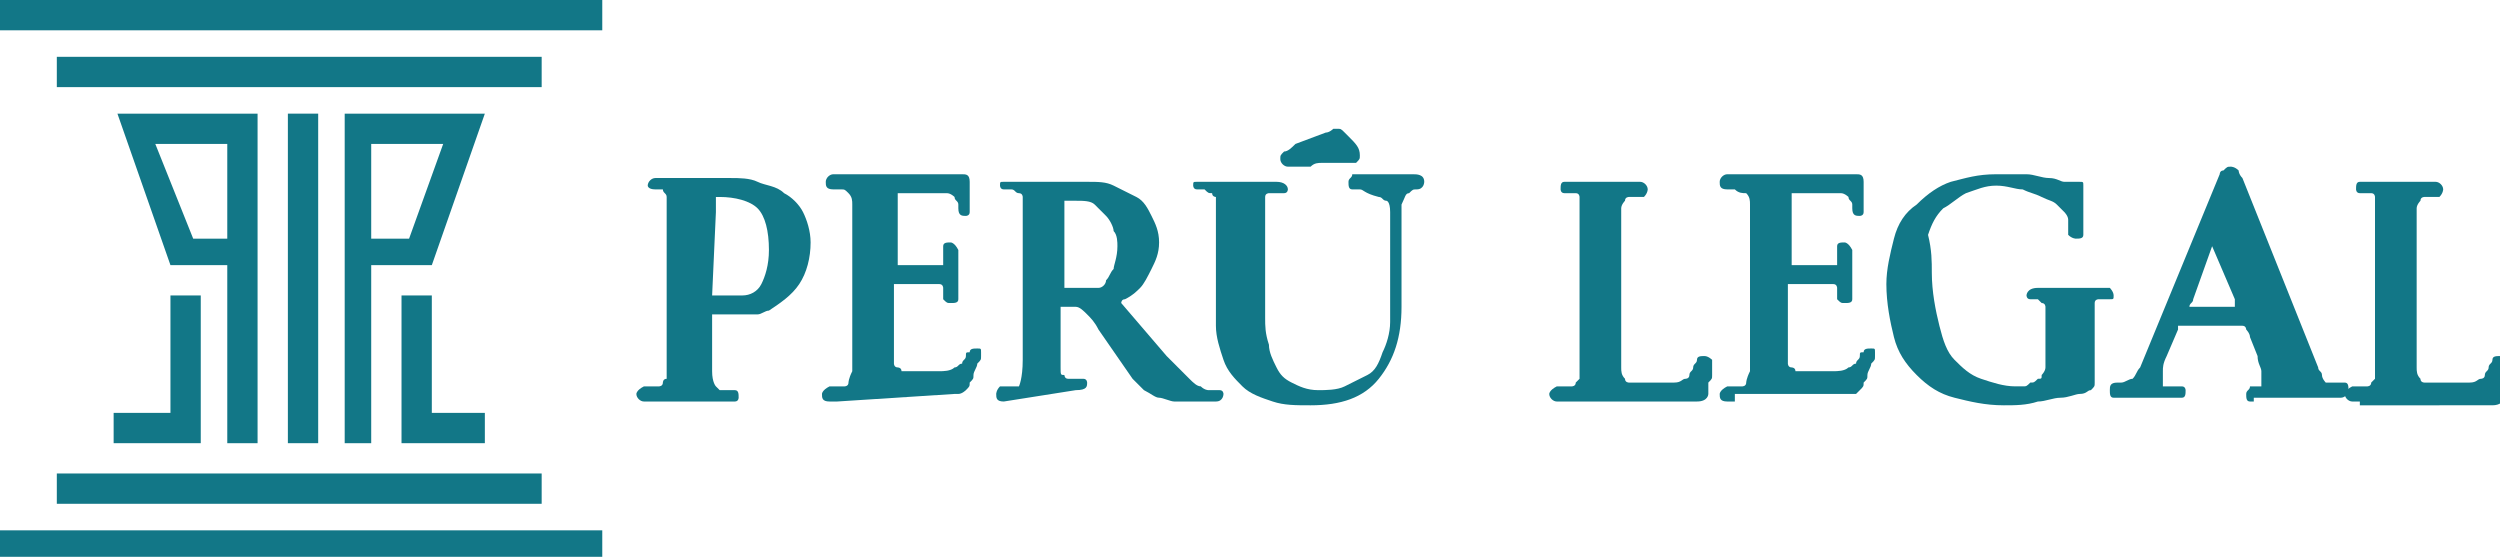 <?xml version="1.0" encoding="utf-8"?>
<!-- Generator: Adobe Illustrator 25.1.0, SVG Export Plug-In . SVG Version: 6.00 Build 0)  -->
<svg version="1.1" id="Capa_1" xmlns="http://www.w3.org/2000/svg" xmlns:xlink="http://www.w3.org/1999/xlink" x="0px" y="0px"
	 width="66px" height="14.7px" viewBox="0 0 66 14.7" style="enable-background:new 0 0 66 14.7;" xml:space="preserve">
<style type="text/css">
	.st0{fill:#6E6F70;}
	.st1{fill:#DD1F2E;}
	.st2{fill:url(#SVGID_1_);}
	.st3{clip-path:url(#SVGID_3_);}
	.st4{fill:url(#SVGID_4_);}
	.st5{fill:url(#SVGID_5_);}
	.st6{fill:url(#SVGID_6_);}
	.st7{fill:url(#SVGID_7_);}
	.st8{fill:url(#SVGID_8_);}
	.st9{fill:url(#SVGID_9_);}
	.st10{fill:url(#SVGID_10_);}
	.st11{fill:url(#SVGID_11_);}
	.st12{fill:url(#SVGID_12_);}
	.st13{fill:url(#SVGID_13_);}
	.st14{fill:url(#SVGID_14_);}
	.st15{fill:url(#SVGID_15_);}
	.st16{fill:url(#SVGID_16_);}
	.st17{opacity:0.1;clip-path:url(#SVGID_3_);}
	.st18{fill:none;stroke:#FFFFFF;stroke-width:0.132;stroke-miterlimit:10;}
	.st19{fill:#FFFFFF;}
	.st20{fill:#FFFFFF;stroke:#878787;stroke-width:0.5;stroke-miterlimit:10;}
	.st21{fill:url(#SVGID_17_);}
	.st22{clip-path:url(#SVGID_19_);}
	.st23{fill:url(#SVGID_20_);}
	.st24{fill:url(#SVGID_21_);}
	.st25{fill:url(#SVGID_22_);}
	.st26{fill:url(#SVGID_23_);}
	.st27{fill:url(#SVGID_24_);}
	.st28{fill:url(#SVGID_25_);}
	.st29{fill:url(#SVGID_26_);}
	.st30{fill:url(#SVGID_27_);}
	.st31{fill:url(#SVGID_28_);}
	.st32{fill:url(#SVGID_29_);}
	.st33{fill:url(#SVGID_30_);}
	.st34{fill:url(#SVGID_31_);}
	.st35{fill:url(#SVGID_32_);}
	.st36{opacity:0.1;clip-path:url(#SVGID_19_);}
	.st37{fill:#1D1D1B;}
	.st38{fill-rule:evenodd;clip-rule:evenodd;fill:#1D1D1B;}
	.st39{fill:#55B697;}
	.st40{fill-rule:evenodd;clip-rule:evenodd;fill:#D82238;}
	.st41{fill:#005FDE;}
	.st42{fill:#515151;}
	.st43{fill:#00AAFF;}
	.st44{fill:#FF3785;}
	.st45{fill:#33FE88;}
	.st46{fill:#FEEA48;}
	.st47{fill:#3D81E4;}
	.st48{fill:#0062DB;}
	.st49{fill:url(#XMLID_3_);}
	.st50{fill:#00CEDC;}
	.st51{opacity:0.4;clip-path:url(#SVGID_34_);fill:url(#SVGID_35_);}
	.st52{fill:#AD00FF;}
	.st53{fill:#FFAC00;}
	.st54{fill:#D8D9DD;}
	.st55{fill:#EB661C;}
	.st56{fill:#DD0B14;}
	.st57{fill:#00CD91;}
	.st58{fill:#008053;}
	.st59{fill:#FF17E5;}
	.st60{fill:#3666FF;}
	.st61{fill:url(#SVGID_36_);}
	.st62{fill:#FF0000;}
	.st63{fill:none;stroke:#FFFFFF;stroke-width:0.575;stroke-miterlimit:10;}
	.st64{fill:#EA5472;}
	.st65{fill:#127787;}
	.st66{fill:#068739;}
</style>
<g>
	<g>
		<g>
			<rect class="st65" width="15.9" height="0.8"/>
		</g>
		<g>
			<rect y="14" class="st65" width="15.9" height="0.8"/>
		</g>
		<g>
			<rect x="1.5" y="12.5" class="st65" width="12.8" height="0.8"/>
		</g>
		<g>
			<rect x="1.5" y="1.5" class="st65" width="12.8" height="0.8"/>
		</g>
		<g>
			<rect x="7.6" y="3" class="st65" width="0.8" height="8.7"/>
		</g>
		<g>
			<polygon class="st65" points="5.3,7.8 5.3,11.7 4.5,11.7 3,11.7 3,10.9 4.5,10.9 4.5,7.8 			"/>
		</g>
		<g>
			<polygon class="st65" points="4.1,3.8 5.1,6.3 6,6.3 6,7 4.5,7 3.1,3 6.8,3 6.8,11.7 6,11.7 6,3.8 			"/>
		</g>
		<g>
			<polygon class="st65" points="11.7,3.8 10.8,6.3 9.8,6.3 9.8,7 11.4,7 12.8,3 9.1,3 9.1,11.7 9.8,11.7 9.8,3.8 			"/>
		</g>
		<g>
			<polygon class="st65" points="10.6,7.8 10.6,11.7 11.4,11.7 12.8,11.7 12.8,10.9 11.4,10.9 11.4,7.8 			"/>
		</g>
	</g>
	<g>
		<g>
			<path class="st65" d="M22.1,10.6c-0.1,0-0.1,0-0.2,0c-0.2,0-0.2-0.1-0.2-0.2c0,0,0-0.1,0.2-0.2c0.1,0,0.1,0,0.2,0
				c0.1,0,0.1,0,0.2,0c0,0,0.1,0,0.1-0.1c0,0,0-0.1,0.1-0.3c0-0.2,0-0.3,0-0.5c0-0.2,0-0.3,0-0.5V5.4c0-0.1,0-0.2-0.1-0.3
				c-0.1-0.1-0.1-0.1-0.2-0.1c-0.1,0-0.1,0-0.2,0c-0.2,0-0.2-0.1-0.2-0.2c0-0.1,0.1-0.2,0.2-0.2c0.1,0,0.1,0,0.1,0h3.3
				c0.1,0,0.2,0,0.2,0.2c0,0,0,0.1,0,0.1c0,0,0,0,0,0c0,0.1,0,0.2,0,0.3c0,0.1,0,0.2,0,0.3c0,0,0,0.1,0,0.1c0,0.1-0.1,0.1-0.1,0.1
				c-0.1,0-0.2,0-0.2-0.2c0-0.1,0-0.1,0-0.1c0-0.1-0.1-0.1-0.1-0.2c0,0-0.1-0.1-0.2-0.1c-0.1,0-0.1,0-0.2,0c-0.1,0-0.2,0-0.3,0h-0.7
				c-0.1,0-0.1,0-0.1,0c0,0,0,0,0,0.1v1.8c0,0,0,0,0,0c0,0,0,0,0,0h0.9c0.1,0,0.1,0,0.2,0c0.1,0,0.1,0,0.1,0l0,0c0,0,0,0,0-0.1
				c0-0.1,0-0.1,0-0.2c0-0.1,0-0.1,0-0.2c0-0.1,0.1-0.1,0.2-0.1c0,0,0.1,0,0.2,0.2c0,0.1,0,0.1,0,0.2c0,0.1,0,0.2,0,0.2
				c0,0.1,0,0.2,0,0.2c0,0.1,0,0.2,0,0.3c0,0.1,0,0.2,0,0.3c0,0,0,0.1,0,0.1c0,0.1-0.1,0.1-0.2,0.1c-0.1,0-0.1,0-0.2-0.1
				c0,0,0-0.1,0-0.1c0,0,0-0.1,0-0.2c0,0,0-0.1-0.1-0.1c0,0,0,0-0.1,0c-0.1,0-0.1,0-0.2,0h-0.9v1.9c0,0.1,0,0.1,0,0.2
				c0,0,0,0.1,0.1,0.1c0,0,0.1,0,0.1,0.1c0.1,0,0.1,0,0.2,0c0.1,0,0.1,0,0.2,0c0.1,0,0.1,0,0.2,0c0.1,0,0.2,0,0.4,0
				c0.1,0,0.3,0,0.4-0.1c0.1,0,0.1-0.1,0.2-0.1c0-0.1,0.1-0.1,0.1-0.2c0-0.1,0-0.1,0.1-0.1c0-0.1,0.1-0.1,0.2-0.1
				c0.1,0,0.1,0,0.1,0.1c0,0,0,0.1,0,0.1c0,0.1,0,0.1-0.1,0.2c0,0.1-0.1,0.2-0.1,0.3c0,0.1,0,0.1-0.1,0.2c0,0.1,0,0.1-0.1,0.2
				c0,0-0.1,0.1-0.2,0.1c-0.1,0-0.1,0-0.1,0L22.1,10.6L22.1,10.6z"/>
		</g>
		<g>
			<path class="st65" d="M26.5,10.6c-0.2,0-0.2-0.1-0.2-0.2c0,0,0-0.1,0.1-0.2c0,0,0.1,0,0.2,0c0.1,0,0.1,0,0.2,0c0,0,0.1,0,0.1,0
				c0,0,0.1-0.2,0.1-0.7v-4c0-0.2,0-0.3,0-0.3c0,0,0-0.1-0.1-0.1c-0.1,0-0.1-0.1-0.2-0.1c-0.1,0-0.1,0-0.1,0c0,0-0.1,0-0.1,0
				c-0.1,0-0.1-0.1-0.1-0.1c0-0.1,0-0.1,0.1-0.1c0,0,0.1,0,0.2,0h2c0.3,0,0.5,0,0.7,0.1c0.2,0.1,0.4,0.2,0.6,0.3
				c0.2,0.1,0.3,0.3,0.4,0.5c0.1,0.2,0.2,0.4,0.2,0.7c0,0.3-0.1,0.5-0.2,0.7c-0.1,0.2-0.2,0.4-0.3,0.5c-0.1,0.1-0.2,0.2-0.4,0.3
				c-0.1,0-0.1,0.1-0.1,0.1c0,0,0,0,0,0l1.2,1.4c0.1,0.1,0.2,0.2,0.3,0.3c0.1,0.1,0.2,0.2,0.3,0.3c0.1,0.1,0.2,0.2,0.3,0.2
				c0.1,0.1,0.2,0.1,0.2,0.1c0,0,0,0,0,0c0,0,0,0,0,0c0,0,0,0,0.1,0c0,0,0,0,0.1,0c0,0,0.1,0,0.1,0c0.1,0,0.1,0.1,0.1,0.1
				c0,0,0,0.2-0.2,0.2c-0.1,0-0.1,0-0.2,0h-0.6c-0.1,0-0.2,0-0.3,0c-0.1,0-0.3-0.1-0.4-0.1c-0.1,0-0.2-0.1-0.4-0.2
				c-0.1-0.1-0.2-0.2-0.3-0.3L29,8.7c-0.1-0.2-0.2-0.3-0.3-0.4c-0.1-0.1-0.2-0.2-0.3-0.2h-0.4v1c0,0.3,0,0.5,0,0.6
				c0,0.2,0,0.2,0.1,0.2l0,0c0,0,0,0.1,0.1,0.1c0,0,0.1,0,0.1,0l0,0l0,0c0,0,0,0,0.1,0c0,0,0.1,0,0.1,0c0,0,0.1,0,0.1,0
				c0.1,0,0.1,0.1,0.1,0.1c0,0.1,0,0.2-0.3,0.2L26.5,10.6L26.5,10.6z M28.1,7.6c0,0,0.1,0,0.1,0h0.5c0.1,0,0.2,0,0.3,0
				c0.1,0,0.2-0.1,0.2-0.2c0.1-0.1,0.1-0.2,0.2-0.3c0-0.1,0.1-0.3,0.1-0.6c0-0.1,0-0.3-0.1-0.4c0-0.1-0.1-0.3-0.2-0.4
				c-0.1-0.1-0.2-0.2-0.3-0.3c-0.1-0.1-0.3-0.1-0.5-0.1h-0.2c0,0-0.1,0-0.1,0c0,0,0,0.1,0,0.2V7.6z"/>
		</g>
		<path class="st65" d="M34.6,10.7c-0.4,0-0.7,0-1-0.1c-0.3-0.1-0.6-0.2-0.8-0.4c-0.2-0.2-0.4-0.4-0.5-0.7c-0.1-0.3-0.2-0.6-0.2-0.9
			V6.1c0-0.2,0-0.5,0-0.6c0-0.2,0-0.3,0-0.3c0,0-0.1,0-0.1-0.1c-0.1,0-0.1,0-0.2-0.1c-0.1,0-0.1,0-0.2,0c-0.1,0-0.1-0.1-0.1-0.1
			c0-0.1,0-0.1,0.1-0.1c0,0,0.1,0,0.2,0h1.9c0.2,0,0.3,0.1,0.3,0.2c0,0,0,0.1-0.1,0.1c0,0-0.1,0-0.1,0c-0.1,0-0.1,0-0.2,0
			c-0.1,0-0.1,0-0.1,0c0,0-0.1,0-0.1,0.1h0c0,0,0,0,0,0.1c0,0.1,0,0.2,0,0.3c0,0.2,0,0.4,0,0.7l0,2.1c0,0.2,0,0.4,0.1,0.7
			c0,0.2,0.1,0.4,0.2,0.6c0.1,0.2,0.2,0.3,0.4,0.4c0.2,0.1,0.4,0.2,0.7,0.2c0.2,0,0.5,0,0.7-0.1c0.2-0.1,0.4-0.2,0.6-0.3
			c0.2-0.1,0.3-0.3,0.4-0.6c0.1-0.2,0.2-0.5,0.2-0.8V6.6c0-0.5,0-0.8,0-1c0-0.3-0.1-0.3-0.1-0.3c-0.1,0-0.1-0.1-0.2-0.1
			C36,5.1,36,5,35.9,5c-0.1,0-0.1,0-0.2,0c-0.1,0-0.1-0.1-0.1-0.2c0-0.1,0.1-0.1,0.1-0.2l0,0c0,0,0.1,0,0.1,0l1.5,0
			c0.1,0,0.3,0,0.3,0.2c0,0,0,0.2-0.2,0.2l0,0c-0.1,0-0.1,0-0.2,0.1c-0.1,0-0.1,0.1-0.2,0.3c0,0.2,0,0.4,0,0.7v2
			c0,0.8-0.2,1.4-0.6,1.9C36,10.5,35.4,10.7,34.6,10.7 M34,4.4c-0.1,0-0.2-0.1-0.2-0.2c0-0.1,0-0.1,0.1-0.2C34,4,34.1,3.9,34.2,3.8
			L35,3.5c0.1,0,0.2-0.1,0.2-0.1c0,0,0.1,0,0.1,0c0.1,0,0.1,0,0.2,0.1c0,0,0.1,0.1,0.1,0.1c0.2,0.2,0.3,0.3,0.3,0.5
			c0,0.1,0,0.1-0.1,0.2c0,0-0.1,0-0.1,0c0,0-0.1,0-0.1,0c-0.1,0-0.1,0-0.1,0h-0.1c-0.1,0-0.1,0-0.2,0c-0.1,0-0.2,0-0.3,0
			c-0.1,0-0.2,0-0.3,0.1c0,0,0,0-0.1,0c0,0-0.1,0-0.2,0c-0.1,0-0.1,0-0.2,0C34.1,4.4,34,4.4,34,4.4"/>
		<g>
			<path class="st65" d="M41.3,10.6c-0.1,0-0.1,0-0.2,0c-0.1,0-0.2-0.1-0.2-0.2c0,0,0-0.1,0.2-0.2c0.1,0,0.1,0,0.2,0
				c0.1,0,0.1,0,0.2,0c0,0,0.1,0,0.1-0.1c0,0,0.1-0.1,0.1-0.1c0,0,0-0.1,0-0.2c0-0.1,0-0.2,0-0.3V5.6c0-0.1,0-0.2,0-0.2
				c0-0.1,0-0.1,0-0.1c0,0,0-0.1,0-0.1c0,0,0-0.1-0.1-0.1c0,0,0,0-0.1,0c0,0-0.1,0-0.1,0c-0.1,0-0.1,0-0.1,0c-0.1,0-0.1-0.1-0.1-0.1
				c0-0.1,0-0.2,0.1-0.2c0,0,0.1,0,0.1,0h1.8c0,0,0,0,0.1,0c0.1,0,0.2,0.1,0.2,0.2c0,0,0,0.1-0.1,0.2c0,0-0.1,0-0.2,0
				c-0.1,0-0.1,0-0.2,0c0,0-0.1,0-0.1,0.1c0,0-0.1,0.1-0.1,0.2c0,0.1,0,0.2,0,0.3v3.2c0,0.1,0,0.3,0,0.4c0,0.1,0,0.2,0,0.3
				c0,0.1,0,0.2,0.1,0.3c0,0.1,0.1,0.1,0.1,0.1c0.1,0,0.2,0,0.4,0c0.1,0,0.3,0,0.4,0c0.1,0,0.3,0,0.4,0c0.2,0,0.2-0.1,0.3-0.1
				c0,0,0.1,0,0.1-0.1c0-0.1,0.1-0.1,0.1-0.2c0-0.1,0.1-0.1,0.1-0.2c0-0.1,0.1-0.1,0.2-0.1c0.1,0,0.2,0.1,0.2,0.1c0,0,0,0.1,0,0.1
				c0,0,0,0,0,0.1c0,0,0,0.1,0,0.2c0,0.1,0,0.1-0.1,0.2c0,0.1,0,0.1,0,0.1c0,0.1,0,0.1,0,0.2l0,0c0,0,0,0,0,0c0,0,0,0.2-0.3,0.2
				H41.3z"/>
		</g>
		<g>
			<path class="st65" d="M45.8,10.6c-0.1,0-0.1,0-0.2,0c-0.2,0-0.2-0.1-0.2-0.2c0,0,0-0.1,0.2-0.2c0.1,0,0.1,0,0.2,0
				c0.1,0,0.1,0,0.2,0c0,0,0.1,0,0.1-0.1c0,0,0-0.1,0.1-0.3c0-0.2,0-0.3,0-0.5c0-0.2,0-0.3,0-0.5V5.4c0-0.1,0-0.2-0.1-0.3
				C46,5.1,45.9,5.1,45.8,5c-0.1,0-0.1,0-0.2,0c-0.2,0-0.2-0.1-0.2-0.2c0-0.1,0.1-0.2,0.2-0.2c0.1,0,0.1,0,0.1,0H49
				c0.1,0,0.2,0,0.2,0.2c0,0,0,0.1,0,0.1c0,0,0,0,0,0c0,0.1,0,0.2,0,0.3c0,0.1,0,0.2,0,0.3c0,0,0,0.1,0,0.1c0,0.1-0.1,0.1-0.1,0.1
				c-0.1,0-0.2,0-0.2-0.2c0-0.1,0-0.1,0-0.1c0-0.1-0.1-0.1-0.1-0.2c0,0-0.1-0.1-0.2-0.1c-0.1,0-0.1,0-0.2,0c-0.1,0-0.2,0-0.3,0h-0.7
				c-0.1,0-0.1,0-0.1,0c0,0,0,0,0,0.1v1.8c0,0,0,0,0,0c0,0,0,0,0,0h0.9c0.1,0,0.1,0,0.2,0c0.1,0,0.1,0,0.1,0l0,0l0,0c0,0,0,0,0-0.1
				c0-0.1,0-0.1,0-0.2c0-0.1,0-0.1,0-0.2c0-0.1,0.1-0.1,0.2-0.1c0,0,0.1,0,0.2,0.2c0,0.1,0,0.1,0,0.2c0,0.1,0,0.2,0,0.2
				c0,0.1,0,0.2,0,0.2c0,0.1,0,0.2,0,0.3c0,0.1,0,0.2,0,0.3c0,0,0,0.1,0,0.1c0,0.1-0.1,0.1-0.2,0.1c-0.1,0-0.1,0-0.2-0.1
				c0,0,0-0.1,0-0.1c0,0,0-0.1,0-0.2c0,0,0-0.1-0.1-0.1h0c0,0,0,0-0.1,0c-0.1,0-0.1,0-0.2,0h-0.9v1.9c0,0.1,0,0.1,0,0.2
				c0,0,0,0.1,0.1,0.1c0,0,0.1,0,0.1,0.1c0.1,0,0.1,0,0.2,0c0.1,0,0.1,0,0.2,0c0.1,0,0.1,0,0.2,0c0.1,0,0.2,0,0.4,0
				c0.1,0,0.3,0,0.4-0.1c0.1,0,0.1-0.1,0.2-0.1c0-0.1,0.1-0.1,0.1-0.2c0-0.1,0-0.1,0.1-0.1c0-0.1,0.1-0.1,0.2-0.1
				c0.1,0,0.1,0,0.1,0.1c0,0,0,0.1,0,0.1c0,0.1,0,0.1-0.1,0.2c0,0.1-0.1,0.2-0.1,0.3c0,0.1,0,0.1-0.1,0.2c0,0.1,0,0.1-0.1,0.2l0,0
				l0,0c0,0-0.1,0.1-0.1,0.1c-0.1,0-0.1,0-0.2,0H45.8z"/>
		</g>
		<path class="st65" d="M52.9,10.7c-0.5,0-0.9-0.1-1.3-0.2c-0.4-0.1-0.7-0.3-1-0.6c-0.3-0.3-0.5-0.6-0.6-1c-0.1-0.4-0.2-0.9-0.2-1.4
			c0-0.4,0.1-0.8,0.2-1.2c0.1-0.4,0.3-0.7,0.6-0.9c0.3-0.3,0.6-0.5,0.9-0.6c0.4-0.1,0.7-0.2,1.2-0.2c0.3,0,0.5,0,0.8,0
			c0.2,0,0.4,0.1,0.6,0.1c0.2,0,0.3,0.1,0.4,0.1c0.1,0,0.2,0,0.2,0c0.1,0,0.1,0,0.1,0c0,0,0,0,0,0l0,0c0,0,0.1,0,0.1,0
			c0.1,0,0.1,0,0.1,0.1c0,0,0,0.1,0,0.1c0,0,0,0,0,0.1c0,0,0,0.1,0,0.3c0,0.1,0,0.2,0,0.3c0,0.1,0,0.2,0,0.3c0,0.1,0,0.1,0,0.2
			c0,0.1-0.1,0.1-0.2,0.1c0,0-0.1,0-0.2-0.1c0,0,0-0.1,0-0.2c0,0,0,0,0-0.2c0-0.1-0.1-0.2-0.1-0.2c0,0-0.1-0.1-0.2-0.2
			c-0.1-0.1-0.2-0.1-0.4-0.2c-0.2-0.1-0.3-0.1-0.5-0.2c-0.2,0-0.4-0.1-0.7-0.1c-0.3,0-0.5,0.1-0.8,0.2c-0.2,0.1-0.4,0.3-0.6,0.4
			c-0.2,0.2-0.3,0.4-0.4,0.7C51,6.6,51,6.9,51,7.2c0,0.5,0.1,1,0.2,1.4c0.1,0.4,0.2,0.7,0.4,0.9c0.2,0.2,0.4,0.4,0.7,0.5
			c0.3,0.1,0.6,0.2,0.9,0.2c0.1,0,0.1,0,0.2,0c0.1,0,0.1,0,0.2-0.1c0.1,0,0.1,0,0.2-0.1c0.1,0,0.1,0,0.1-0.1C53.9,9.9,54,9.8,54,9.7
			c0-0.1,0-0.3,0-0.5V8.6c0-0.2,0-0.4,0-0.5C54,8.1,54,8,53.9,8c0,0-0.1-0.1-0.1-0.1c-0.1,0-0.1,0-0.1,0c0,0-0.1,0-0.1,0
			c-0.1,0-0.1-0.1-0.1-0.1c0,0,0-0.2,0.3-0.2c0,0,0.1,0,0.1,0c0.1,0,0.1,0,0.2,0c0.1,0,0.2,0,0.3,0c0.1,0,0.2,0,0.3,0
			c0.1,0,0.1,0,0.2,0c0.1,0,0.2,0,0.3,0c0.1,0,0.2,0,0.3,0c0.1,0,0.1,0,0.1,0c0,0,0.1,0,0.1,0c0,0,0.1,0.1,0.1,0.2
			c0,0.1,0,0.1-0.1,0.1c0,0-0.1,0-0.1,0c0,0-0.1,0-0.1,0c0,0-0.1,0-0.1,0c0,0-0.1,0-0.1,0.1c0,0,0,0.1,0,0.1c0,0.1,0,0.1,0,0.2
			c0,0.1,0,0.2,0,0.4V10c0,0.1,0,0.1,0,0.1c0,0.1,0,0.1-0.1,0.2c-0.1,0-0.1,0.1-0.3,0.1c-0.1,0-0.3,0.1-0.5,0.1
			c-0.2,0-0.4,0.1-0.6,0.1C53.5,10.7,53.2,10.7,52.9,10.7"/>
		<g>
			<path class="st65" d="M59.5,10.6c0,0-0.1,0-0.1,0c-0.1,0-0.1-0.1-0.1-0.2c0-0.1,0.1-0.1,0.1-0.2c0,0,0.1,0,0.2,0c0,0,0.1,0,0.1,0
				c0,0,0-0.1,0-0.1c0-0.1,0-0.2,0-0.3c0-0.1-0.1-0.2-0.1-0.4l-0.2-0.5c0-0.1-0.1-0.2-0.1-0.2c0,0,0-0.1-0.1-0.1c0,0,0,0,0,0h0
				c0,0,0,0,0,0h-1.6c0,0-0.1,0-0.1,0c0,0,0,0,0,0.1l-0.3,0.7c-0.1,0.2-0.1,0.3-0.1,0.4c0,0.1,0,0.2,0,0.3c0,0,0,0,0,0.1
				c0.1,0,0.1,0,0.2,0c0,0,0,0,0.1,0c0,0,0.1,0,0.1,0c0,0,0.1,0,0.1,0c0.1,0,0.1,0.1,0.1,0.1c0,0.1,0,0.2-0.1,0.2c0,0-0.1,0-0.1,0
				h-1.6c0,0-0.1,0-0.1,0c-0.1,0-0.1-0.1-0.1-0.2c0-0.1,0-0.2,0.2-0.2c0.1,0,0.1,0,0.1,0c0.1,0,0.2-0.1,0.3-0.1
				c0.1-0.1,0.1-0.2,0.2-0.3l2.1-5.1c0,0,0-0.1,0.1-0.1c0.1-0.1,0.1-0.1,0.2-0.1c0,0,0.1,0,0.2,0.1c0,0,0,0.1,0.1,0.2l2,5
				c0,0.1,0.1,0.1,0.1,0.2c0,0.1,0.1,0.2,0.1,0.2c0,0,0,0,0.1,0c0.1,0,0.1,0,0.2,0c0.1,0,0.1,0,0.2,0c0.1,0,0.1,0.1,0.1,0.2
				c0,0.1-0.1,0.2-0.2,0.2c-0.1,0-0.1,0-0.1,0H59.5z M59,8C59,8,59,8,59,8C59,8,59,8,59,8l0-0.1l-0.6-1.4l-0.5,1.4
				c0,0.1-0.1,0.1-0.1,0.2c0,0,0,0,0,0H59z"/>
		</g>
		<g>
			<path class="st65" d="M62.3,10.6c-0.1,0-0.1,0-0.2,0c-0.1,0-0.2-0.1-0.2-0.2c0,0,0-0.1,0.2-0.2c0.1,0,0.1,0,0.2,0
				c0.1,0,0.1,0,0.2,0c0,0,0.1,0,0.1-0.1c0,0,0.1-0.1,0.1-0.1c0,0,0-0.1,0-0.2c0-0.1,0-0.2,0-0.3V5.6c0-0.1,0-0.2,0-0.2
				c0-0.1,0-0.1,0-0.1c0,0,0-0.1,0-0.1c0,0,0-0.1-0.1-0.1c0,0,0,0-0.1,0c0,0-0.1,0-0.1,0c-0.1,0-0.1,0-0.1,0c-0.1,0-0.1-0.1-0.1-0.1
				c0-0.1,0-0.2,0.1-0.2c0,0,0.1,0,0.1,0h1.8c0,0,0,0,0.1,0c0.1,0,0.2,0.1,0.2,0.2c0,0,0,0.1-0.1,0.2c0,0-0.1,0-0.2,0
				c-0.1,0-0.1,0-0.2,0c0,0-0.1,0-0.1,0.1c0,0-0.1,0.1-0.1,0.2c0,0.1,0,0.2,0,0.3v3.2c0,0.1,0,0.3,0,0.4c0,0.1,0,0.2,0,0.3
				c0,0.1,0,0.2,0.1,0.3c0,0.1,0.1,0.1,0.1,0.1c0.1,0,0.2,0,0.4,0c0.1,0,0.3,0,0.4,0c0.1,0,0.3,0,0.4,0c0.2,0,0.2-0.1,0.3-0.1
				c0,0,0.1,0,0.1-0.1c0-0.1,0.1-0.1,0.1-0.2c0-0.1,0.1-0.1,0.1-0.2c0-0.1,0.1-0.1,0.2-0.1c0.1,0,0.2,0.1,0.2,0.1c0,0,0,0.1,0,0.1
				c0,0,0,0,0,0.1c0,0,0,0.1,0,0.2c0,0.1,0,0.1-0.1,0.2c0,0.1,0,0.1,0,0.1c0,0.1,0,0.1,0,0.2c0,0,0,0.1,0,0.1c0,0.1-0.1,0.2-0.3,0.2
				H62.3z"/>
		</g>
		<g>
			<path class="st65" d="M17.2,10.6c-0.1,0-0.1,0-0.2,0c-0.1,0-0.2-0.1-0.2-0.2c0,0,0-0.1,0.2-0.2c0.1,0,0.1,0,0.2,0
				c0.1,0,0.1,0,0.2,0c0,0,0.1,0,0.1-0.1c0,0,0-0.1,0.1-0.1c0-0.1,0-0.2,0-0.3c0-0.1,0-0.2,0-0.3V5.5c0-0.1,0-0.2,0-0.3
				c0-0.1-0.1-0.1-0.1-0.2c-0.1,0-0.1,0-0.2,0l0,0c-0.2,0-0.2-0.1-0.2-0.1c0-0.1,0.1-0.2,0.2-0.2h2c0.2,0,0.5,0,0.7,0.1
				c0.2,0.1,0.5,0.1,0.7,0.3c0.2,0.1,0.4,0.3,0.5,0.5c0.1,0.2,0.2,0.5,0.2,0.8c0,0.4-0.1,0.8-0.3,1.1c-0.2,0.3-0.5,0.5-0.8,0.7
				c-0.1,0-0.2,0.1-0.3,0.1c-0.1,0-0.2,0-0.4,0h0c0,0,0,0,0,0c-0.1,0-0.3,0-0.4,0c-0.1,0-0.2,0-0.4,0v0.5c0,0.4,0,0.8,0,1
				c0,0.3,0.1,0.4,0.1,0.4l0,0c0,0,0,0,0.1,0.1c0,0,0.1,0,0.1,0c0,0,0.1,0,0.1,0c0,0,0.1,0,0.1,0c0,0,0.1,0,0.1,0
				c0.1,0,0.1,0.1,0.1,0.2c0,0,0,0.1-0.1,0.1c0,0-0.1,0-0.2,0H17.2z M18.8,7.8c0.1,0,0.3,0,0.6,0c0.1,0,0.1,0,0.2,0
				c0.2,0,0.4-0.1,0.5-0.3c0.1-0.2,0.2-0.5,0.2-0.9c0-0.5-0.1-0.9-0.3-1.1c-0.2-0.2-0.6-0.3-1-0.3c-0.1,0-0.1,0-0.1,0
				c0,0,0,0.2,0,0.4L18.8,7.8C18.8,7.8,18.8,7.8,18.8,7.8"/>
		</g>
	</g>
</g>
</svg>

